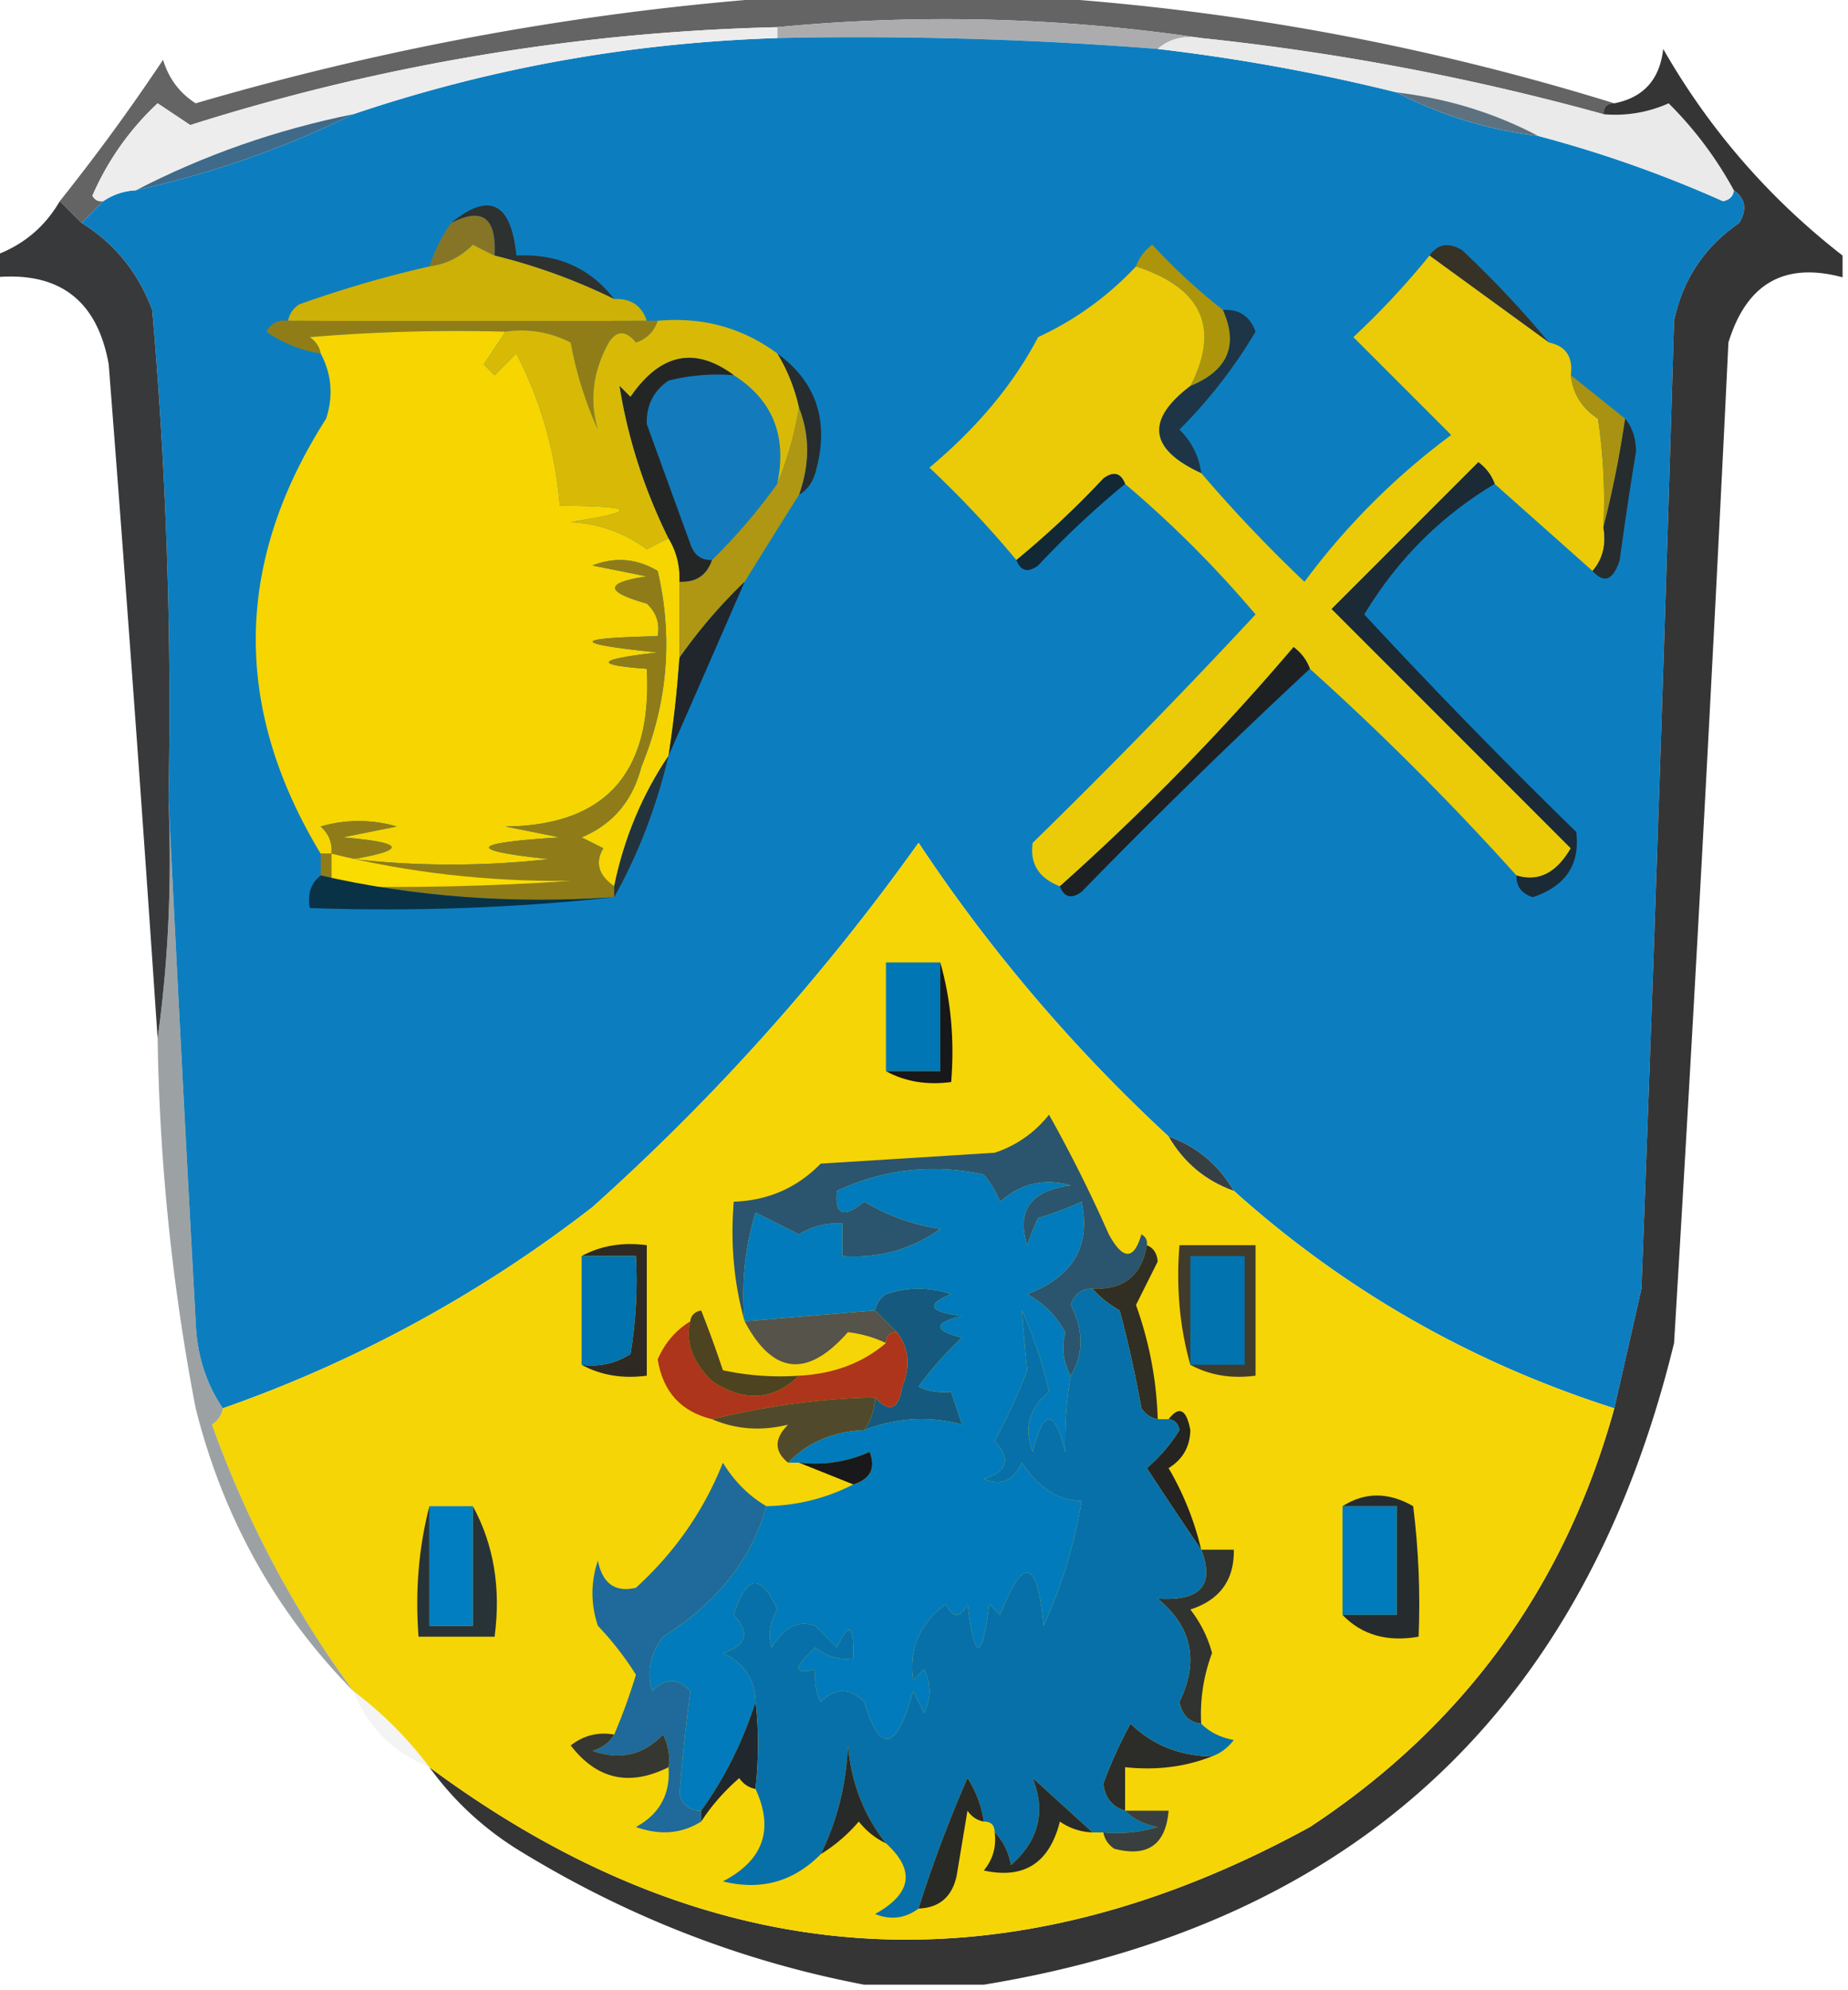 <svg xmlns="http://www.w3.org/2000/svg" width="170" height="183" style="shape-rendering:geometricPrecision;text-rendering:geometricPrecision;image-rendering:optimizeQuality;fill-rule:evenodd;clip-rule:evenodd"><path style="opacity:.851" fill="#494949" d="M75.5-.5h16a228.614 228.614 0 0 1 57 10c-.667 0-1 .333-1 1a227.768 227.768 0 0 0-37-7 160.878 160.878 0 0 0-39-1 193.586 193.586 0 0 0-54 9l-3-2a25.455 25.455 0 0 0-6 8.5c.228.399.562.565 1 .5l-2 2-2-2a188.238 188.238 0 0 0 9.5-13c.523 1.723 1.523 3.056 3 4C36.935 3.966 56.102.633 75.5-.5z"/><path style="opacity:1" fill="#acacae" d="M110.5 3.5c-1.599-.268-2.932.066-4 1a352.369 352.369 0 0 0-35-1v-1a160.878 160.878 0 0 1 39 1z"/><path style="opacity:1" fill="#0c7ec0" d="M71.5 3.5a352.369 352.369 0 0 1 35 1c7.431.87 14.764 2.204 22 4 4.001 2.089 8.335 3.422 13 4a111.516 111.516 0 0 1 17 6c.607-.124.94-.457 1-1 1.073.75 1.24 1.75.5 3-3.207 2.205-5.207 5.205-6 9-.877 29.671-1.877 59.338-3 89-.838 3.708-1.671 7.375-2.5 11-13.17-4.199-24.836-10.866-35-20-1.411-2.414-3.411-4.081-6-5a148.483 148.483 0 0 1-23-27 203.908 203.908 0 0 1-30 33.5 120.403 120.403 0 0 1-34 18.5c-1.568-2.311-2.402-4.978-2.5-8a7455.144 7455.144 0 0 1-2.5-48 417.8 417.8 0 0 0-1.5-45c-1.305-3.461-3.471-6.128-6.5-8l2-2a5.728 5.728 0 0 1 3-1c7.014-1.559 13.68-3.892 20-7 12.53-4.237 25.53-6.57 39-7z"/><path style="opacity:1" fill="#eeeded" d="M71.5 2.5v1c-13.47.43-26.47 2.763-39 7-7.068 1.426-13.735 3.76-20 7a5.728 5.728 0 0 0-3 1c-.438.065-.772-.101-1-.5a25.455 25.455 0 0 1 6-8.5l3 2a193.586 193.586 0 0 1 54-9z"/><path style="opacity:1" fill="#eaeaea" d="M106.5 4.5c1.068-.934 2.401-1.268 4-1a227.768 227.768 0 0 1 37 7 11.99 11.99 0 0 0 6-1 34.492 34.492 0 0 1 6 8c-.06.543-.393.876-1 1a111.516 111.516 0 0 0-17-6c-3.991-2.106-8.324-3.44-13-4a176.445 176.445 0 0 0-22-4z"/><path style="opacity:1" fill="#5d717f" d="M128.5 8.5c4.676.56 9.009 1.894 13 4-4.665-.578-8.999-1.911-13-4z"/><path style="opacity:1" fill="#3f6a8a" d="M32.5 10.5c-6.32 3.108-12.986 5.441-20 7 6.265-3.24 12.932-5.574 20-7z"/><path style="opacity:.969" fill="#303031" d="M169.5 23.5v2c-5.337-1.437-8.837.563-10.5 6a7778.034 7778.034 0 0 1-5 92c-8.235 33.74-29.402 53.407-63.5 59h-11c-11.338-2.158-22.004-6.325-32-12.5-3.166-2-5.832-4.5-8-7.5 25.78 19.115 52.78 20.948 81 5.5 14.148-9.317 23.482-22.151 28-38.5.829-3.625 1.662-7.292 2.5-11 1.123-29.662 2.123-59.329 3-89 .793-3.795 2.793-6.795 6-9 .74-1.25.573-2.25-.5-3a34.492 34.492 0 0 0-6-8 11.99 11.99 0 0 1-6 1c0-.667.333-1 1-1 2.688-.524 4.188-2.19 4.5-5 4.245 7.413 9.745 13.746 16.5 19z"/><path style="opacity:.965" fill="#323335" d="m5.5 18.5 2 2c3.029 1.872 5.195 4.539 6.5 8a417.8 417.8 0 0 1 1.5 45c.325 7.52-.008 14.852-1 22a5813.574 5813.574 0 0 0-4.5-62c-1.053-5.887-4.553-8.554-10.5-8v-2c2.615-.95 4.615-2.616 6-5z"/><path style="opacity:1" fill="#867527" d="M45.5 23.5a44.358 44.358 0 0 1-2-1c-1.122 1.13-2.456 1.797-4 2 .489-1.495 1.155-2.828 2-4 2.871-1.486 4.205-.486 4 3z"/><path style="opacity:1" fill="#2d312f" d="M56.5 27.5a54.101 54.101 0 0 0-11-4c.205-3.486-1.129-4.486-4-3 3.518-2.882 5.518-1.882 6 3 3.788-.191 6.788 1.142 9 4z"/><path style="opacity:1" fill="#363226" d="M131.5 23.5c.751-1.073 1.751-1.24 3-.5a95.343 95.343 0 0 1 8 8.5l-11-8z"/><path style="opacity:1" fill="#ac950b" d="M112.5 28.5c1.459 3.251.459 5.584-3 7 2.752-5.341 1.085-9.008-5-11 .283-.79.783-1.456 1.5-2a54.547 54.547 0 0 0 6.5 6z"/><path style="opacity:1" fill="#cdb106" d="M45.5 23.5a54.101 54.101 0 0 1 11 4c1.527-.073 2.527.594 3 2-11.307.04-22.307.04-33 0 .11-.617.444-1.117 1-1.5a103.895 103.895 0 0 1 12-3.5c1.544-.203 2.878-.87 4-2 .684.363 1.35.696 2 1z"/><path style="opacity:1" fill="#917d17" d="M26.5 29.5c10.693.04 21.693.04 33 0h1c-.311.978-.978 1.645-2 2-.925-1.14-1.759-1.14-2.5 0-1.459 2.642-1.792 5.309-1 8a34.038 34.038 0 0 1-2.5-8 9.864 9.864 0 0 0-6-1c-6.01-.166-12.01 0-18 .5.556.383.89.883 1 1.5a11.64 11.64 0 0 1-5-2c.457-.797 1.124-1.13 2-1z"/><path style="opacity:1" fill="#f6d501" d="M46.5 30.5a186.2 186.2 0 0 1-2 3l1 1 2-2c2.267 4.4 3.6 9.067 4 14 7.03.019 7.364.519 1 1.5 2.61.147 4.944.98 7 2.5.684-.363 1.35-.696 2-1 .734 1.208 1.067 2.541 1 4v7a104.613 104.613 0 0 1-1 9c-2.43 3.61-4.097 7.61-5 12-1.454-1.02-1.787-2.187-1-3.5l-2-1c2.866-1.198 4.7-3.365 5.5-6.5 2.421-5.875 2.921-11.875 1.5-18-1.921-1.141-3.921-1.308-6-.5l5 1c-3.886.578-3.886 1.412 0 2.5.886.825 1.219 1.825 1 3-7.973.174-7.973.674 0 1.5-5.634.634-5.968 1.134-1 1.5.519 9.578-3.815 14.411-13 14.5l5 1c-8.334.52-8.667 1.187-1 2-6 .667-12 .667-18 0 5.008-.87 4.675-1.536-1-2l5-1a12.5 12.5 0 0 0-7 0c.752.67 1.086 1.504 1 2.5h-1c-8.125-13.445-7.958-26.779.5-40 .678-2.098.51-4.098-.5-6-.11-.617-.444-1.117-1-1.5 5.99-.5 11.99-.666 18-.5z"/><path style="opacity:1" fill="#137bbb" d="M67.5 34.5c3.591 2.282 4.924 5.616 4 10a53.903 53.903 0 0 1-6 7c-.997.03-1.664-.47-2-1.5a7107.886 7107.886 0 0 1-4-11c-.06-1.71.606-3.044 2-4a18.436 18.436 0 0 1 6-.5z"/><path style="opacity:1" fill="#272c2f" d="M71.5 32.5c3.67 2.671 4.837 6.338 3.5 11-.278.916-.778 1.583-1.5 2 .997-2.828.997-5.495 0-8a16.328 16.328 0 0 0-2-5z"/><path style="opacity:1" fill="#d8ba06" d="M60.5 29.5c4.107-.377 7.774.623 11 3a16.328 16.328 0 0 1 2 5c-.427 2.51-1.093 4.843-2 7 .924-4.384-.409-7.718-4-10-3.592-2.66-6.758-1.993-9.5 2l-1-1c.773 4.823 2.273 9.49 4.5 14-.65.304-1.316.637-2 1-2.056-1.52-4.39-2.353-7-2.5 6.364-.981 6.03-1.481-1-1.5-.4-4.933-1.733-9.6-4-14l-2 2-1-1a186.2 186.2 0 0 0 2-3 9.864 9.864 0 0 1 6 1 34.038 34.038 0 0 0 2.5 8c-.792-2.691-.459-5.358 1-8 .741-1.14 1.575-1.14 2.5 0 1.022-.355 1.689-1.022 2-2z"/><path style="opacity:1" fill="#ebcb07" d="m131.5 23.5 11 8c1.548.321 2.215 1.321 2 3 .185 1.696 1.019 3.03 2.5 4 .498 3.317.665 6.65.5 10 .268 1.599-.066 2.932-1 4l-9-8c-.283-.79-.783-1.456-1.5-2L122.5 56l22 22c-1.328 2.29-2.995 3.124-5 2.5-6-6.667-12.333-13-19-19-.283-.79-.783-1.456-1.5-2a223.336 223.336 0 0 1-21.5 22c-1.946-.754-2.78-2.088-2.5-4a607.636 607.636 0 0 0 20.5-21 102.04 102.04 0 0 0-12-12c-.397-1.025-1.063-1.192-2-.5a84.022 84.022 0 0 1-8 7.5 95.27 95.27 0 0 0-8-8.5c4.397-3.674 7.73-7.674 10-12a28.878 28.878 0 0 0 9-6.5c6.085 1.992 7.752 5.659 5 11-4.118 3.128-3.785 5.794 1 8a133.118 133.118 0 0 0 9.5 10A64.771 64.771 0 0 1 133.5 40l-9-9a73.44 73.44 0 0 0 7-7.5z"/><path style="opacity:1" fill="#1d3546" d="M112.5 28.5c1.495-.085 2.495.581 3 2a45.584 45.584 0 0 1-7 9c1.13 1.122 1.797 2.456 2 4-4.785-2.206-5.118-4.872-1-8 3.459-1.416 4.459-3.749 3-7z"/><path style="opacity:1" fill="#a99211" d="m144.5 34.5 5 4a94.873 94.873 0 0 1-2 10 50.464 50.464 0 0 0-.5-10c-1.481-.97-2.315-2.304-2.5-4z"/><path style="opacity:1" fill="#242626" d="M67.5 34.5a18.436 18.436 0 0 0-6 .5c-1.394.956-2.06 2.29-2 4 1.325 3.655 2.659 7.321 4 11 .336 1.03 1.003 1.53 2 1.5-.473 1.406-1.473 2.073-3 2 .067-1.459-.266-2.792-1-4-2.227-4.51-3.727-9.177-4.5-14l1 1c2.742-3.993 5.908-4.66 9.5-2z"/><path style="opacity:1" fill="#272c2e" d="M149.5 38.5c.647.774.98 1.774 1 3a358.539 358.539 0 0 0-1.5 10c-.601 1.859-1.434 2.192-2.5 1 .934-1.068 1.268-2.401 1-4a94.873 94.873 0 0 0 2-10z"/><path style="opacity:1" fill="#122835" d="M103.5 44.5a84.034 84.034 0 0 0-8 7.5c-.937.692-1.603.525-2-.5a84.022 84.022 0 0 0 8-7.5c.937-.692 1.603-.525 2 .5z"/><path style="opacity:1" fill="#af9713" d="M73.5 37.5c.997 2.505.997 5.172 0 8-1.693 2.684-3.36 5.35-5 8a47.178 47.178 0 0 0-6 7v-7c1.527.073 2.527-.594 3-2a53.903 53.903 0 0 0 6-7c.907-2.157 1.573-4.49 2-7z"/><path style="opacity:1" fill="#20262b" d="M68.5 53.5a6465.799 6465.799 0 0 1-7 16c.463-2.982.796-5.982 1-9a47.178 47.178 0 0 1 6-7z"/><path style="opacity:1" fill="#1c2a35" d="M137.5 44.5c-4.957 2.957-8.957 6.957-12 12a551.388 551.388 0 0 0 19.5 20c.365 2.993-.969 4.993-4 6-1.03-.336-1.53-1.003-1.5-2 2.005.624 3.672-.21 5-2.5l-22-22L136 42.5c.717.544 1.217 1.21 1.5 2z"/><path style="opacity:1" fill="#1e2124" d="M120.5 61.5a605.281 605.281 0 0 0-21 20.5c-.937.692-1.603.525-2-.5a223.336 223.336 0 0 0 21.5-22c.717.544 1.217 1.21 1.5 2z"/><path style="opacity:1" fill="#f6d506" d="M107.5 104.5c1.411 2.414 3.411 4.081 6 5 10.164 9.134 21.83 15.801 35 20-4.518 16.349-13.852 29.183-28 38.5-28.22 15.448-55.22 13.615-81-5.5-2-2.667-4.333-5-7-7-5.483-7.463-9.817-15.629-13-24.5.556-.383.89-.883 1-1.5a120.403 120.403 0 0 0 34-18.5 203.908 203.908 0 0 0 30-33.5 148.483 148.483 0 0 0 23 27z"/><path style="opacity:1" fill="#8f7c18" d="M56.5 81.5v1c-9.395.638-18.395-.029-27-2v-2h1c.086-.996-.248-1.83-1-2.5a12.5 12.5 0 0 1 7 0l-5 1c5.675.464 6.008 1.13 1 2 6 .667 12 .667 18 0-7.667-.813-7.334-1.48 1-2l-5-1c9.185-.089 13.519-4.922 13-14.5-4.968-.366-4.634-.866 1-1.5-7.973-.826-7.973-1.326 0-1.5.219-1.175-.114-2.175-1-3-3.886-1.088-3.886-1.922 0-2.5l-5-1c2.079-.808 4.079-.641 6 .5 1.421 6.125.921 12.125-1.5 18-.8 3.135-2.634 5.302-5.5 6.5l2 1c-.787 1.313-.454 2.48 1 3.5z"/><path style="opacity:1" fill="#fadc01" d="M30.5 78.5c7.064 1.747 14.398 2.58 22 2.5-7.326.5-14.66.666-22 .5v-3z"/><path style="opacity:1" fill="#23333d" d="M61.5 69.5c-1.127 4.743-2.794 9.077-5 13v-1c.903-4.39 2.57-8.39 5-12z"/><path style="opacity:1" fill="#093246" d="M29.5 80.5c8.605 1.971 17.605 2.638 27 2-9.152.994-18.485 1.327-28 1-.237-1.291.096-2.291 1-3z"/><path style="opacity:1" fill="#0076b4" d="M86.5 88.5v10h-5v-10h5z"/><path style="opacity:1" fill="#181719" d="M86.5 88.5c.982 3.462 1.315 7.129 1 11-2.235.295-4.235-.039-6-1h5v-10z"/><path style="opacity:1" fill="#364042" d="M107.5 104.5c2.589.919 4.589 2.586 6 5-2.589-.919-4.589-2.586-6-5z"/><path style="opacity:1" fill="#2b546f" d="M105.5 114.5c-.467 2.797-2.133 4.131-5 4-.997-.03-1.664.47-2 1.5 1.193 2.324 1.193 4.49 0 6.5-.689-1.207-.855-2.541-.5-4-.833-1.5-2-2.667-3.5-3.5 4.195-1.576 5.862-4.409 5-8.5a28.907 28.907 0 0 1-4 1.5 20.84 20.84 0 0 0-1 2.5c-1.012-3.195.321-5.029 4-5.5-2.42-.687-4.587-.187-6.5 1.5a9.465 9.465 0 0 0-1.5-2.5c-4.729-.996-9.229-.496-13.5 1.5-.239 2.225.595 2.558 2.5 1a19.057 19.057 0 0 0 7 2.5c-2.67 1.903-5.67 2.736-9 2.5v-3a6.845 6.845 0 0 0-4 1l-4-2a25.87 25.87 0 0 0-1 10c-.982-3.462-1.315-7.129-1-11 3.155-.105 5.822-1.272 8-3.5l16-1a10.504 10.504 0 0 0 5-3.5 129.683 129.683 0 0 1 5.5 11c1.309 2.391 2.309 2.391 3 0 .399.228.565.562.5 1z"/><path style="opacity:1" fill="#2e2a23" d="M53.5 115.5c1.765-.961 3.765-1.295 6-1v12c-2.235.295-4.235-.039-6-1 1.644.214 3.144-.12 4.5-1 .498-2.982.665-5.982.5-9h-5z"/><path style="opacity:1" fill="#413b2b" d="M109.5 125.5c-.982-3.462-1.315-7.129-1-11h7v12c-2.235.295-4.235-.039-6-1z"/><path style="opacity:1" fill="#0173af" d="M109.5 125.5v-10h5v10h-5z"/><path style="opacity:1" fill="#312e23" d="M105.5 114.5c.597.235.93.735 1 1.5l-2 4a33.74 33.74 0 0 1 2 10.5c-.617-.111-1.117-.444-1.5-1a108.394 108.394 0 0 0-2-9c-.995-.566-1.828-1.233-2.5-2 2.867.131 4.533-1.203 5-4z"/><path style="opacity:.6" fill="#5a6468" d="M15.5 73.5a7455.144 7455.144 0 0 0 2.5 48c.098 3.022.932 5.689 2.5 8-.11.617-.444 1.117-1 1.5 3.183 8.871 7.517 17.037 13 24.5-7.129-7.246-11.962-15.912-14.5-26a195.678 195.678 0 0 1-3.5-34c.992-7.148 1.325-14.48 1-22z"/><path style="opacity:1" fill="#0173af" d="M53.5 115.5h5a40.939 40.939 0 0 1-.5 9c-1.356.88-2.856 1.214-4.5 1v-10z"/><path style="opacity:1" fill="#16597e" d="M79.5 131.5a5.728 5.728 0 0 0 1-3c1.325 1.453 2.158 1.119 2.5-1 .78-1.887.613-3.554-.5-5l-2-2c.11-.617.444-1.117 1-1.5 2-.667 4-.667 6 0-2.378.974-2.044 1.641 1 2-2.667.667-2.667 1.333 0 2a31.192 31.192 0 0 0-4 4.5c.762.411 1.762.577 3 .5l1 3c-2.987-.814-5.987-.648-9 .5z"/><path style="opacity:1" fill="#ad351b" d="M63.5 121.5c-.473 1.88.194 3.713 2 5.5 2.98 1.959 5.647 1.793 8-.5 3.18-.161 5.847-1.161 8-3 0-.667.333-1 1-1 1.113 1.446 1.28 3.113.5 5-.342 2.119-1.175 2.453-2.5 1-4.856.09-9.856.756-15 2-2.853-.689-4.52-2.522-5-5.5.663-1.518 1.663-2.685 3-3.5z"/><path style="opacity:1" fill="#4e4320" d="M63.5 121.5c.06-.543.393-.876 1-1a99.85 99.85 0 0 1 2 5.5c2.31.497 4.643.663 7 .5-2.353 2.293-5.02 2.459-8 .5-1.806-1.787-2.473-3.62-2-5.5z"/><path style="opacity:1" fill="#55534a" d="m80.5 120.5 2 2c-.667 0-1 .333-1 1a10.984 10.984 0 0 0-3.5-1c-3.734 4.24-6.901 3.907-9.5-1l12-1z"/><path style="opacity:1" fill="#51492c" d="M80.5 128.5a5.728 5.728 0 0 1-1 3c-2.885.143-5.219 1.143-7 3-1.291-1.042-1.291-2.208 0-3.5-2.463.611-4.796.445-7-.5 5.144-1.244 10.144-1.91 15-2z"/><path style="opacity:1" fill="#017bbb" d="M98.5 126.5c-.398 2.211-.564 4.544-.5 7-1-4-2-4-3 0-.825-2.201-.325-4.034 1.5-5.5a36.737 36.737 0 0 0-2.5-7.5c.141 1.847.308 3.68.5 5.5a57.247 57.247 0 0 1-3 6.5c1.522 1.656 1.189 2.823-1 3.5 1.608.658 2.775.158 3.5-1.5 1.567 2.356 3.4 3.523 5.5 3.5a45.953 45.953 0 0 1-3.5 11.5c-.541-6.163-1.875-6.497-4-1l-1-1c-.667 5.333-1.333 5.333-2 0-.667 1.333-1.333 1.333-2 0-2.412 1.814-3.412 4.148-3 7l1-1c.667 1.333.667 2.667 0 4l-1-2c-1.532 5.514-3.032 5.847-4.5 1-1.333-1.333-2.667-1.333-4 0-.41-.762-.577-1.762-.5-3-2.033.516-2.033-.15 0-2 1.011.837 2.178 1.17 3.5 1 .088-3.098-.412-3.432-1.5-1l-2-2c-1.566-.561-2.899.106-4 2-.353-1.172-.187-2.338.5-3.5-1.507-3.379-2.84-3.213-4 .5 1.522 1.656 1.189 2.823-1 3.5 1.939.908 2.939 2.408 3 4.5-1.18 3.693-2.847 7.027-5 10-.997.03-1.664-.47-2-1.5a192.89 192.89 0 0 1 1-9.5c-1.15-1.231-2.317-1.231-3.5 0-.52-1.789-.187-3.456 1-5 4.975-3.131 8.142-7.131 9.5-12 2.84-.06 5.507-.726 8-2 1.585-.502 2.085-1.502 1.5-3-2.04.923-4.207 1.256-6.5 1h-1c1.781-1.857 4.115-2.857 7-3 3.013-1.148 6.013-1.314 9-.5l-1-3c-1.238.077-2.238-.089-3-.5a31.192 31.192 0 0 1 4-4.5c-2.667-.667-2.667-1.333 0-2-3.044-.359-3.378-1.026-1-2-2-.667-4-.667-6 0-.556.383-.89.883-1 1.5l-12 1a25.87 25.87 0 0 1 1-10l4 2a6.845 6.845 0 0 1 4-1v3c3.33.236 6.33-.597 9-2.5a19.057 19.057 0 0 1-7-2.5c-1.905 1.558-2.739 1.225-2.5-1 4.271-1.996 8.771-2.496 13.5-1.5a9.465 9.465 0 0 1 1.5 2.5c1.913-1.687 4.08-2.187 6.5-1.5-3.679.471-5.012 2.305-4 5.5.237-.747.57-1.58 1-2.5a28.907 28.907 0 0 0 4-1.5c.862 4.091-.805 6.924-5 8.5 1.5.833 2.667 2 3.5 3.5-.355 1.459-.189 2.793.5 4z"/><path style="opacity:1" fill="#19181a" d="m78.5 136.5-5-2c2.293.256 4.46-.077 6.5-1 .585 1.498.085 2.498-1.5 3z"/><path style="opacity:1" fill="#252421" d="M107.5 130.5c.972-1.251 1.639-.918 2 1-.029 1.529-.696 2.696-2 3.5a27.052 27.052 0 0 1 3 7.5 521.848 521.848 0 0 1-5-7.5 14.972 14.972 0 0 0 3-3.5c-.124-.607-.457-.94-1-1z"/><path style="opacity:1" fill="#283338" d="M39.5 138.5v11h4v-11c1.923 3.529 2.59 7.529 2 12h-7c-.317-4.202.017-8.202 1-12z"/><path style="opacity:1" fill="#007bbc" d="M123.5 138.5h5v10h-5v-10z"/><path style="opacity:1" fill="#262c2e" d="M123.5 138.5c2.06-1.311 4.226-1.311 6.5 0 .499 3.986.666 7.986.5 12-2.888.51-5.221-.156-7-2h5v-10h-5z"/><path style="opacity:1" fill="#1f6a9b" d="M70.5 138.5c-1.358 4.869-4.525 8.869-9.5 12-1.187 1.544-1.52 3.211-1 5 1.183-1.231 2.35-1.231 3.5 0a192.89 192.89 0 0 0-1 9.5c.336 1.03 1.003 1.53 2 1.5v1c-1.788 1.122-3.788 1.289-6 .5 2.177-1.186 3.177-3.019 3-5.5a4.932 4.932 0 0 0-.5-3c-1.808 1.896-3.975 2.396-6.5 1.5.916-.278 1.583-.778 2-1.5a53.326 53.326 0 0 0 2-5.5 28.1 28.1 0 0 0-3.5-4.5c-.667-2-.667-4 0-6 .424 2.115 1.591 2.948 3.5 2.5 3.585-3.263 6.251-7.096 8-11.5 1.049 1.716 2.382 3.049 4 4z"/><path style="opacity:1" fill="#007ec1" d="M39.5 138.5h4v11h-4v-11z"/><path style="opacity:1" fill="#303330" d="M110.5 142.5h3c.048 2.792-1.285 4.625-4 5.5a11.295 11.295 0 0 1 2 4 15.894 15.894 0 0 0-1 6.5c-1.086-.12-1.753-.787-2-2 1.817-3.752 1.15-6.918-2-9.5 3.936.256 5.269-1.244 4-4.5z"/><path style="opacity:.067" fill="#676666" d="M32.5 155.5c2.667 2 5 4.333 7 7-3.333-1.333-5.667-3.667-7-7z"/><path style="opacity:1" fill="#2c2c28" d="M111.5 161.5c-2.448.973-5.115 1.306-8 1v4c-1.195-.366-1.861-1.199-2-2.5a40.79 40.79 0 0 1 2.5-5.5c2.043 1.977 4.543 2.977 7.5 3z"/><path style="opacity:1" fill="#363730" d="M56.5 159.5c-.417.722-1.084 1.222-2 1.5 2.525.896 4.692.396 6.5-1.5.483.948.65 1.948.5 3-3.59 1.8-6.59 1.133-9-2 1.189-.929 2.522-1.262 4-1z"/><path style="opacity:1" fill="#20272d" d="M69.5 156.5c.305 2.419.305 5.086 0 8-.617-.111-1.117-.444-1.5-1-1.405 1.231-2.571 2.564-3.5 4v-1c2.153-2.973 3.82-6.307 5-10z"/><path style="opacity:1" fill="#0870a9" d="M100.5 118.5c.672.767 1.505 1.434 2.5 2a108.394 108.394 0 0 1 2 9c.383.556.883.889 1.5 1h1c.543.06.876.393 1 1a14.972 14.972 0 0 1-3 3.5 521.848 521.848 0 0 0 5 7.5c1.269 3.256-.064 4.756-4 4.5 3.15 2.582 3.817 5.748 2 9.5.247 1.213.914 1.88 2 2 .763.768 1.763 1.268 3 1.5-.544.717-1.211 1.217-2 1.5-2.957-.023-5.457-1.023-7.5-3a40.79 40.79 0 0 0-2.5 5.5c.139 1.301.805 2.134 2 2.5.763.768 1.763 1.268 3 1.5a12.93 12.93 0 0 1-5 .5h-1c-1.73-1.579-3.564-3.246-5.5-5 1.228 3.089.561 5.755-2 8-.232-1.237-.732-2.237-1.5-3 0-.667-.333-1-1-1a10.122 10.122 0 0 0-1.5-4 121.37 121.37 0 0 0-4.5 12c-1.238.912-2.572 1.079-4 .5 3.382-1.87 3.716-4.036 1-6.5-2.019-2.538-3.186-5.538-3.5-9-.147 3.588-.98 6.921-2.5 10-2.507 2.536-5.507 3.369-9 2.5 3.723-1.934 4.723-4.768 3-8.5.305-2.914.305-5.581 0-8-.061-2.092-1.061-3.592-3-4.5 2.189-.677 2.522-1.844 1-3.5 1.16-3.713 2.493-3.879 4-.5-.687 1.162-.853 2.328-.5 3.5 1.101-1.894 2.434-2.561 4-2l2 2c1.088-2.432 1.588-2.098 1.5 1-1.322.17-2.489-.163-3.5-1-2.033 1.85-2.033 2.516 0 2-.077 1.238.09 2.238.5 3 1.333-1.333 2.667-1.333 4 0 1.468 4.847 2.968 4.514 4.5-1l1 2c.667-1.333.667-2.667 0-4l-1 1c-.412-2.852.588-5.186 3-7 .667 1.333 1.333 1.333 2 0 .667 5.333 1.333 5.333 2 0l1 1c2.125-5.497 3.459-5.163 4 1a45.953 45.953 0 0 0 3.5-11.5c-2.1.023-3.933-1.144-5.5-3.5-.725 1.658-1.892 2.158-3.5 1.5 2.189-.677 2.522-1.844 1-3.5a57.247 57.247 0 0 0 3-6.5c-.192-1.82-.359-3.653-.5-5.5a36.737 36.737 0 0 1 2.5 7.5c-1.825 1.466-2.325 3.299-1.5 5.5 1-4 2-4 3 0-.064-2.456.102-4.789.5-7 1.193-2.01 1.193-4.176 0-6.5.336-1.03 1.003-1.53 2-1.5z"/><path style="opacity:1" fill="#292926" d="M90.5 167.5c-.617-.111-1.117-.444-1.5-1l-1 6c-.422 1.926-1.59 2.926-3.5 3a121.37 121.37 0 0 1 4.5-12 10.122 10.122 0 0 1 1.5 4z"/><path style="opacity:1" fill="#282b2a" d="M100.5 168.5a5.575 5.575 0 0 1-3-1c-.96 3.814-3.293 5.314-7 4.5.837-1.011 1.17-2.178 1-3.5.768.763 1.268 1.763 1.5 3 2.561-2.245 3.228-4.911 2-8 1.936 1.754 3.77 3.421 5.5 5z"/><path style="opacity:1" fill="#272a29" d="M81.5 169.5c-.958-.453-1.792-1.119-2.5-2a14.696 14.696 0 0 1-3.5 3c1.52-3.079 2.353-6.412 2.5-10 .314 3.462 1.481 6.462 3.5 9z"/><path style="opacity:1" fill="#383f3e" d="M103.5 166.5h4c-.261 3.133-1.928 4.3-5 3.5-.556-.383-.889-.883-1-1.5a12.93 12.93 0 0 0 5-.5c-1.237-.232-2.237-.732-3-1.5z"/></svg>